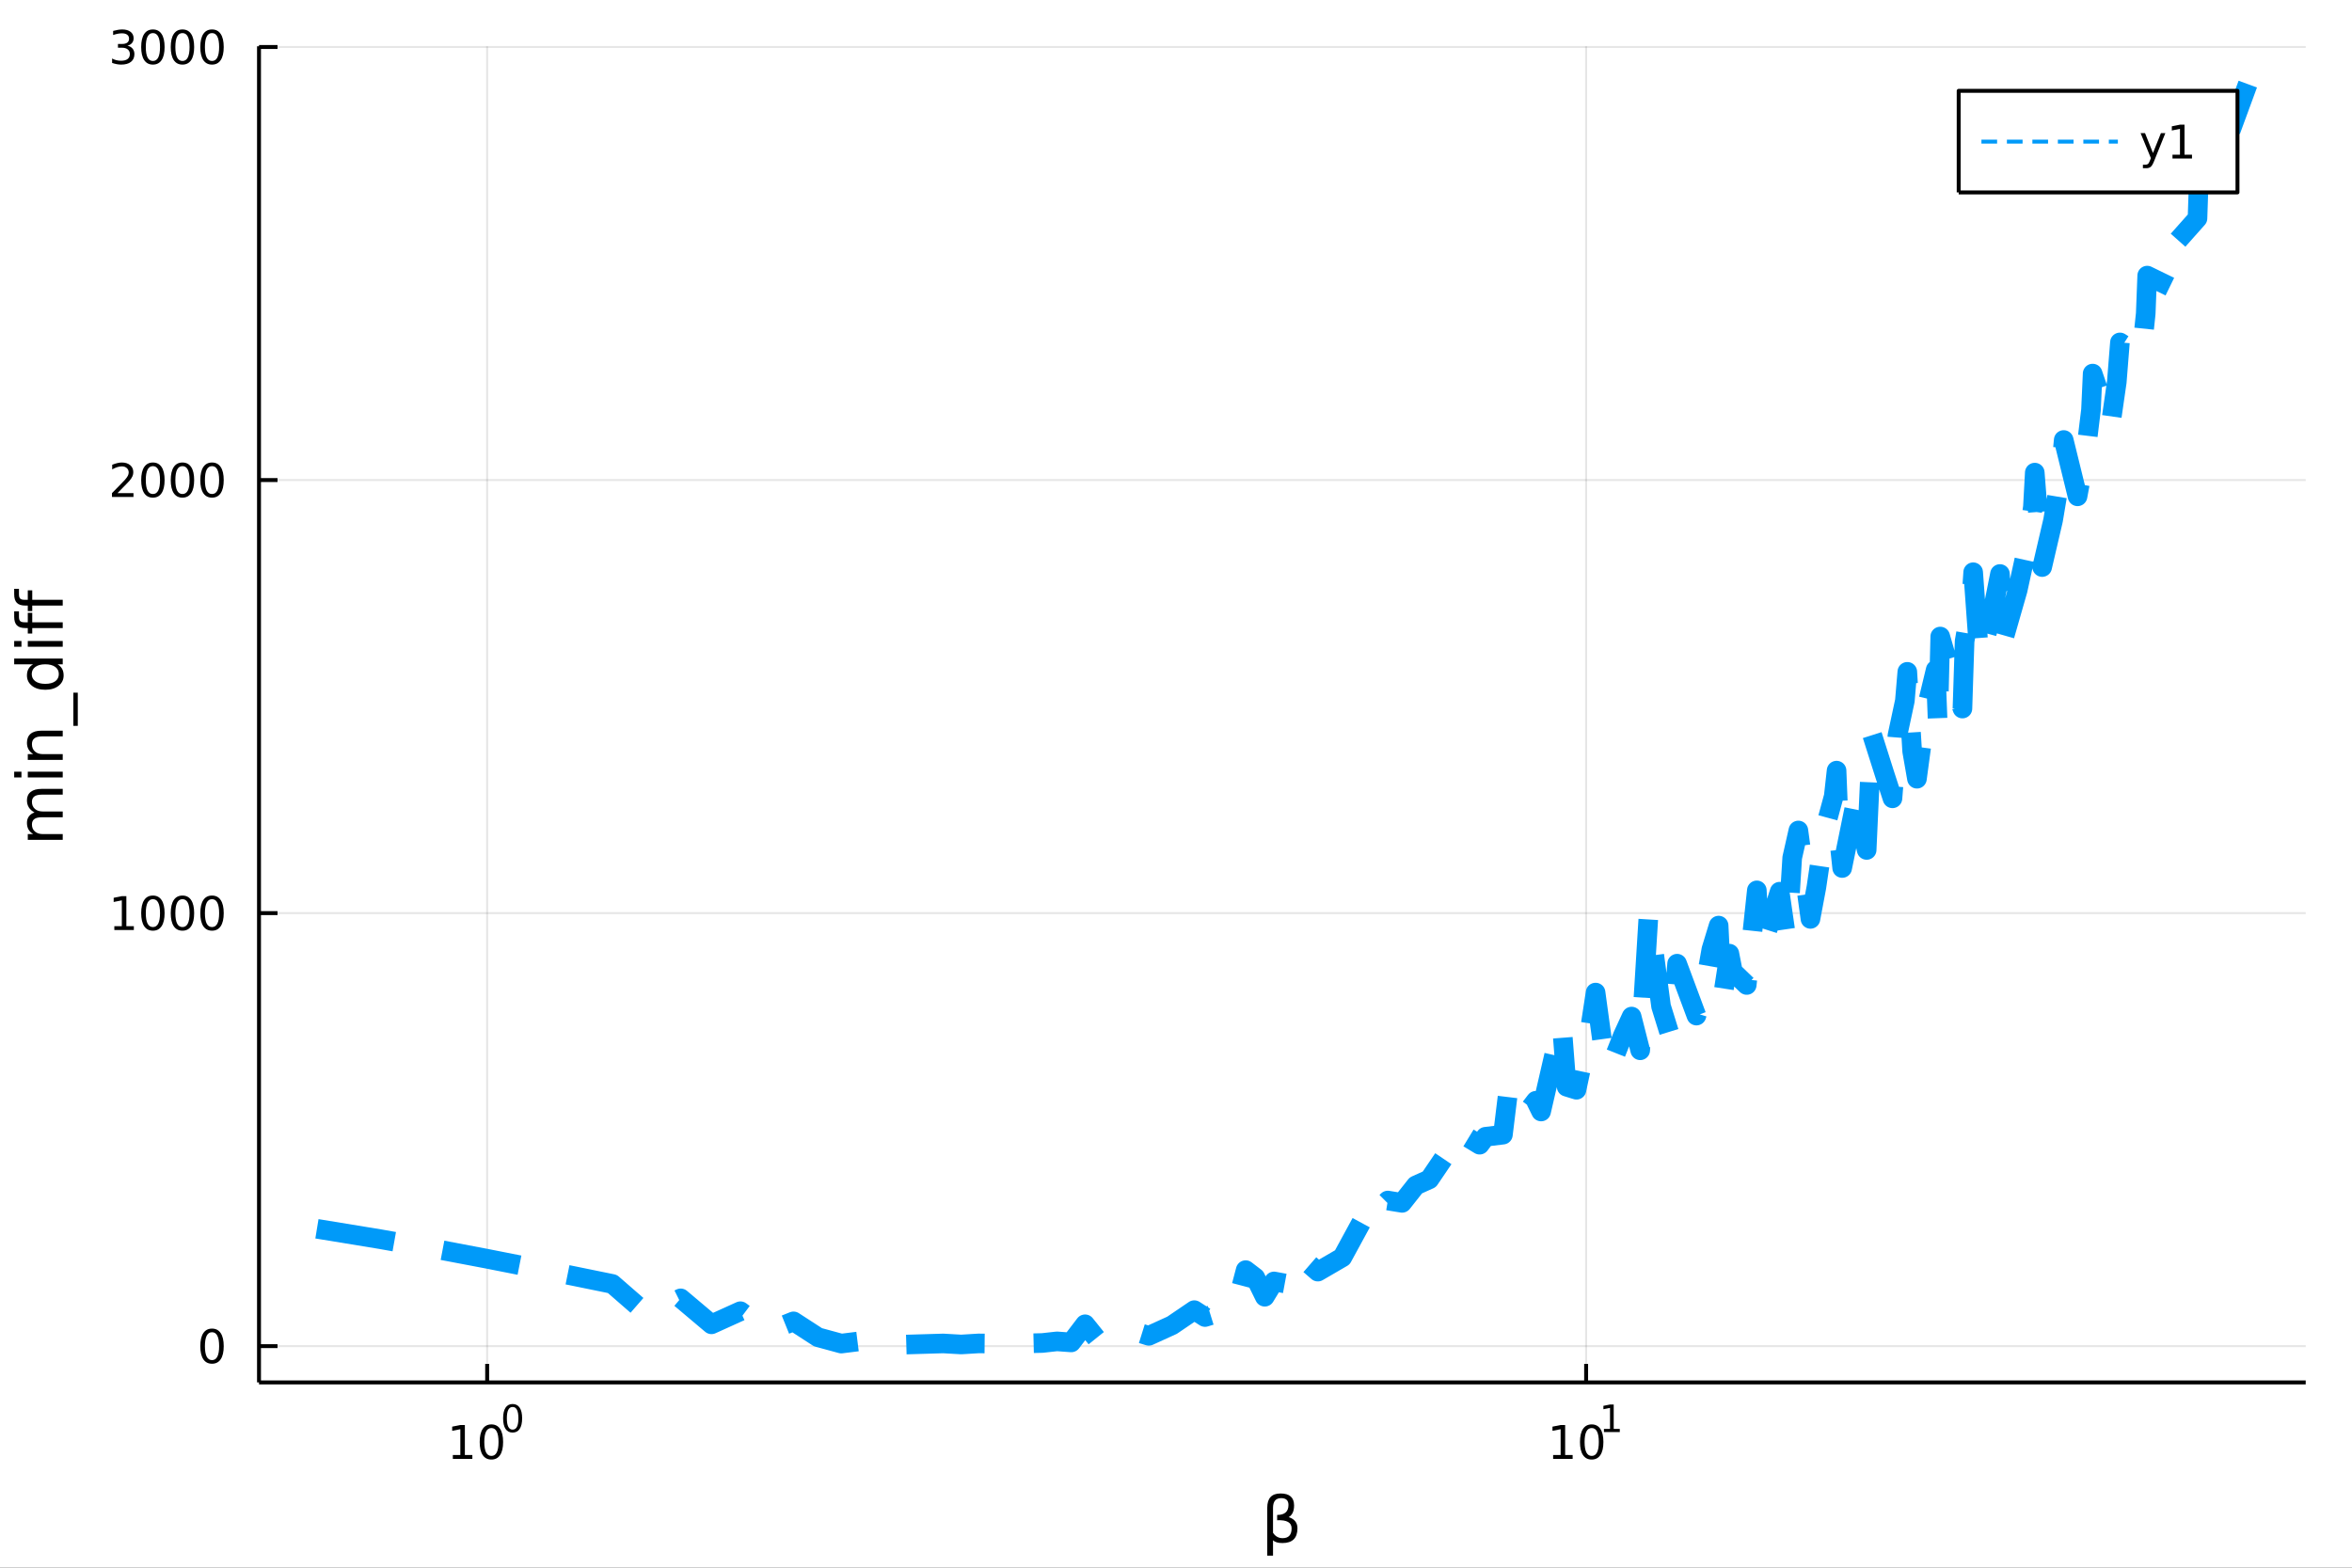 <?xml version="1.0" encoding="utf-8"?>
<svg xmlns="http://www.w3.org/2000/svg" xmlns:xlink="http://www.w3.org/1999/xlink" width="600" height="400" viewBox="0 0 2400 1600">
<rect x="0" y="0" width="2400" height="1600" fill="#333333" stroke="none"/>
<defs>
  <clipPath id="clip620">
    <rect x="0" y="0" width="2400" height="1600"/>
  </clipPath>
</defs>
<path clip-path="url(#clip620)" d="
M0 1600 L2400 1600 L2400 0 L0 0  Z
  " fill="#ffffff" fill-rule="evenodd" fill-opacity="1"/>
<defs>
  <clipPath id="clip621">
    <rect x="480" y="0" width="1681" height="1600"/>
  </clipPath>
</defs>
<path clip-path="url(#clip620)" d="
M264.287 1410.9 L2352.76 1410.9 L2352.76 47.244 L264.287 47.244  Z
  " fill="#ffffff" fill-rule="evenodd" fill-opacity="1"/>
<defs>
  <clipPath id="clip622">
    <rect x="264" y="47" width="2089" height="1365"/>
  </clipPath>
</defs>
<polyline clip-path="url(#clip622)" style="stroke:#000000; stroke-linecap:butt; stroke-linejoin:round; stroke-width:2; stroke-opacity:0.1; fill:none" points="
  497.102,1410.9 497.102,47.244 
  "/>
<polyline clip-path="url(#clip622)" style="stroke:#000000; stroke-linecap:butt; stroke-linejoin:round; stroke-width:2; stroke-opacity:0.1; fill:none" points="
  1618.5,1410.9 1618.5,47.244 
  "/>
<polyline clip-path="url(#clip620)" style="stroke:#000000; stroke-linecap:butt; stroke-linejoin:round; stroke-width:4; stroke-opacity:1; fill:none" points="
  264.287,1410.9 2352.76,1410.9 
  "/>
<polyline clip-path="url(#clip620)" style="stroke:#000000; stroke-linecap:butt; stroke-linejoin:round; stroke-width:4; stroke-opacity:1; fill:none" points="
  497.102,1410.9 497.102,1392 
  "/>
<polyline clip-path="url(#clip620)" style="stroke:#000000; stroke-linecap:butt; stroke-linejoin:round; stroke-width:4; stroke-opacity:1; fill:none" points="
  1618.5,1410.9 1618.5,1392 
  "/>
<path clip-path="url(#clip620)" d="M462.084 1485.02 L469.723 1485.02 L469.723 1458.66 L461.413 1460.32 L461.413 1456.06 L469.677 1454.4 L474.353 1454.4 L474.353 1485.02 L481.992 1485.02 L481.992 1488.96 L462.084 1488.96 L462.084 1485.02 Z" fill="#000000" fill-rule="evenodd" fill-opacity="1" /><path clip-path="url(#clip620)" d="M501.436 1457.48 Q497.825 1457.48 495.996 1461.04 Q494.191 1464.58 494.191 1471.71 Q494.191 1478.82 495.996 1482.38 Q497.825 1485.92 501.436 1485.92 Q505.07 1485.92 506.876 1482.38 Q508.705 1478.82 508.705 1471.71 Q508.705 1464.58 506.876 1461.04 Q505.07 1457.48 501.436 1457.48 M501.436 1453.77 Q507.246 1453.77 510.302 1458.38 Q513.381 1462.96 513.381 1471.71 Q513.381 1480.44 510.302 1485.04 Q507.246 1489.63 501.436 1489.63 Q495.626 1489.63 492.547 1485.04 Q489.492 1480.44 489.492 1471.71 Q489.492 1462.96 492.547 1458.38 Q495.626 1453.77 501.436 1453.77 Z" fill="#000000" fill-rule="evenodd" fill-opacity="1" /><path clip-path="url(#clip620)" d="M523.085 1435.97 Q520.151 1435.97 518.665 1438.86 Q517.198 1441.74 517.198 1447.53 Q517.198 1453.31 518.665 1456.2 Q520.151 1459.08 523.085 1459.08 Q526.038 1459.08 527.505 1456.2 Q528.991 1453.31 528.991 1447.53 Q528.991 1441.74 527.505 1438.86 Q526.038 1435.97 523.085 1435.97 M523.085 1432.96 Q527.806 1432.96 530.289 1436.7 Q532.79 1440.43 532.79 1447.53 Q532.79 1454.62 530.289 1458.37 Q527.806 1462.09 523.085 1462.09 Q518.365 1462.09 515.863 1458.37 Q513.381 1454.62 513.381 1447.53 Q513.381 1440.43 515.863 1436.7 Q518.365 1432.96 523.085 1432.96 Z" fill="#000000" fill-rule="evenodd" fill-opacity="1" /><path clip-path="url(#clip620)" d="M1584.83 1485.02 L1592.47 1485.02 L1592.47 1458.66 L1584.16 1460.32 L1584.16 1456.06 L1592.42 1454.4 L1597.1 1454.4 L1597.1 1485.02 L1604.73 1485.02 L1604.73 1488.96 L1584.83 1488.96 L1584.83 1485.02 Z" fill="#000000" fill-rule="evenodd" fill-opacity="1" /><path clip-path="url(#clip620)" d="M1624.18 1457.48 Q1620.57 1457.48 1618.74 1461.04 Q1616.93 1464.58 1616.93 1471.71 Q1616.93 1478.82 1618.74 1482.38 Q1620.57 1485.92 1624.18 1485.92 Q1627.81 1485.92 1629.62 1482.38 Q1631.45 1478.82 1631.45 1471.71 Q1631.45 1464.58 1629.62 1461.04 Q1627.81 1457.48 1624.18 1457.48 M1624.18 1453.77 Q1629.99 1453.77 1633.04 1458.38 Q1636.12 1462.96 1636.12 1471.71 Q1636.12 1480.44 1633.04 1485.04 Q1629.99 1489.63 1624.18 1489.63 Q1618.37 1489.63 1615.29 1485.04 Q1612.23 1480.44 1612.23 1471.71 Q1612.23 1462.96 1615.29 1458.38 Q1618.37 1453.77 1624.18 1453.77 Z" fill="#000000" fill-rule="evenodd" fill-opacity="1" /><path clip-path="url(#clip620)" d="M1636.67 1458.35 L1642.88 1458.35 L1642.88 1436.93 L1636.12 1438.28 L1636.12 1434.82 L1642.84 1433.47 L1646.64 1433.47 L1646.64 1458.35 L1652.84 1458.35 L1652.84 1461.55 L1636.67 1461.55 L1636.67 1458.35 Z" fill="#000000" fill-rule="evenodd" fill-opacity="1" /><path clip-path="url(#clip620)" d="M1299 1571.99 L1299 1587.74 L1293.12 1587.74 L1293.12 1538.76 Q1293.12 1524.25 1306.68 1524.25 Q1320.49 1524.25 1320.49 1536.5 Q1320.49 1545.22 1315.01 1548.4 Q1323.93 1551.27 1323.93 1559.77 Q1323.93 1574.85 1308.59 1574.85 Q1301.84 1574.85 1299 1571.99 M1299 1564.35 Q1302.54 1569.86 1308.81 1569.86 Q1317.97 1569.86 1317.97 1559.86 Q1317.97 1550.89 1303.21 1551.59 L1303.21 1546.18 Q1314.76 1546.18 1314.76 1535.99 Q1314.76 1529.02 1307.31 1529.02 Q1299 1529.02 1299 1538.95 L1299 1564.35 Z" fill="#000000" fill-rule="evenodd" fill-opacity="1" /><polyline clip-path="url(#clip622)" style="stroke:#000000; stroke-linecap:butt; stroke-linejoin:round; stroke-width:2; stroke-opacity:0.1; fill:none" points="
  264.287,1373.89 2352.76,1373.89 
  "/>
<polyline clip-path="url(#clip622)" style="stroke:#000000; stroke-linecap:butt; stroke-linejoin:round; stroke-width:2; stroke-opacity:0.1; fill:none" points="
  264.287,931.922 2352.76,931.922 
  "/>
<polyline clip-path="url(#clip622)" style="stroke:#000000; stroke-linecap:butt; stroke-linejoin:round; stroke-width:2; stroke-opacity:0.1; fill:none" points="
  264.287,489.948 2352.76,489.948 
  "/>
<polyline clip-path="url(#clip622)" style="stroke:#000000; stroke-linecap:butt; stroke-linejoin:round; stroke-width:2; stroke-opacity:0.1; fill:none" points="
  264.287,47.975 2352.76,47.975 
  "/>
<polyline clip-path="url(#clip620)" style="stroke:#000000; stroke-linecap:butt; stroke-linejoin:round; stroke-width:4; stroke-opacity:1; fill:none" points="
  264.287,1410.9 264.287,47.244 
  "/>
<polyline clip-path="url(#clip620)" style="stroke:#000000; stroke-linecap:butt; stroke-linejoin:round; stroke-width:4; stroke-opacity:1; fill:none" points="
  264.287,1373.89 283.185,1373.89 
  "/>
<polyline clip-path="url(#clip620)" style="stroke:#000000; stroke-linecap:butt; stroke-linejoin:round; stroke-width:4; stroke-opacity:1; fill:none" points="
  264.287,931.922 283.185,931.922 
  "/>
<polyline clip-path="url(#clip620)" style="stroke:#000000; stroke-linecap:butt; stroke-linejoin:round; stroke-width:4; stroke-opacity:1; fill:none" points="
  264.287,489.948 283.185,489.948 
  "/>
<polyline clip-path="url(#clip620)" style="stroke:#000000; stroke-linecap:butt; stroke-linejoin:round; stroke-width:4; stroke-opacity:1; fill:none" points="
  264.287,47.975 283.185,47.975 
  "/>
<path clip-path="url(#clip620)" d="M216.343 1359.69 Q212.732 1359.69 210.903 1363.26 Q209.098 1366.8 209.098 1373.93 Q209.098 1381.04 210.903 1384.6 Q212.732 1388.14 216.343 1388.14 Q219.977 1388.14 221.783 1384.6 Q223.611 1381.04 223.611 1373.93 Q223.611 1366.8 221.783 1363.26 Q219.977 1359.69 216.343 1359.69 M216.343 1355.99 Q222.153 1355.99 225.209 1360.6 Q228.287 1365.18 228.287 1373.93 Q228.287 1382.66 225.209 1387.26 Q222.153 1391.85 216.343 1391.85 Q210.533 1391.85 207.454 1387.26 Q204.399 1382.66 204.399 1373.93 Q204.399 1365.18 207.454 1360.6 Q210.533 1355.99 216.343 1355.99 Z" fill="#000000" fill-rule="evenodd" fill-opacity="1" /><path clip-path="url(#clip620)" d="M116.668 945.266 L124.306 945.266 L124.306 918.901 L115.996 920.567 L115.996 916.308 L124.26 914.642 L128.936 914.642 L128.936 945.266 L136.575 945.266 L136.575 949.202 L116.668 949.202 L116.668 945.266 Z" fill="#000000" fill-rule="evenodd" fill-opacity="1" /><path clip-path="url(#clip620)" d="M156.019 917.72 Q152.408 917.72 150.579 921.285 Q148.774 924.827 148.774 931.956 Q148.774 939.063 150.579 942.627 Q152.408 946.169 156.019 946.169 Q159.653 946.169 161.459 942.627 Q163.288 939.063 163.288 931.956 Q163.288 924.827 161.459 921.285 Q159.653 917.72 156.019 917.72 M156.019 914.017 Q161.829 914.017 164.885 918.623 Q167.964 923.206 167.964 931.956 Q167.964 940.683 164.885 945.29 Q161.829 949.873 156.019 949.873 Q150.209 949.873 147.13 945.29 Q144.075 940.683 144.075 931.956 Q144.075 923.206 147.13 918.623 Q150.209 914.017 156.019 914.017 Z" fill="#000000" fill-rule="evenodd" fill-opacity="1" /><path clip-path="url(#clip620)" d="M186.181 917.72 Q182.57 917.72 180.741 921.285 Q178.936 924.827 178.936 931.956 Q178.936 939.063 180.741 942.627 Q182.57 946.169 186.181 946.169 Q189.815 946.169 191.621 942.627 Q193.45 939.063 193.45 931.956 Q193.45 924.827 191.621 921.285 Q189.815 917.72 186.181 917.72 M186.181 914.017 Q191.991 914.017 195.047 918.623 Q198.125 923.206 198.125 931.956 Q198.125 940.683 195.047 945.29 Q191.991 949.873 186.181 949.873 Q180.371 949.873 177.292 945.29 Q174.237 940.683 174.237 931.956 Q174.237 923.206 177.292 918.623 Q180.371 914.017 186.181 914.017 Z" fill="#000000" fill-rule="evenodd" fill-opacity="1" /><path clip-path="url(#clip620)" d="M216.343 917.72 Q212.732 917.72 210.903 921.285 Q209.098 924.827 209.098 931.956 Q209.098 939.063 210.903 942.627 Q212.732 946.169 216.343 946.169 Q219.977 946.169 221.783 942.627 Q223.611 939.063 223.611 931.956 Q223.611 924.827 221.783 921.285 Q219.977 917.72 216.343 917.72 M216.343 914.017 Q222.153 914.017 225.209 918.623 Q228.287 923.206 228.287 931.956 Q228.287 940.683 225.209 945.29 Q222.153 949.873 216.343 949.873 Q210.533 949.873 207.454 945.29 Q204.399 940.683 204.399 931.956 Q204.399 923.206 207.454 918.623 Q210.533 914.017 216.343 914.017 Z" fill="#000000" fill-rule="evenodd" fill-opacity="1" /><path clip-path="url(#clip620)" d="M119.885 503.293 L136.204 503.293 L136.204 507.228 L114.26 507.228 L114.26 503.293 Q116.922 500.538 121.505 495.909 Q126.112 491.256 127.292 489.913 Q129.538 487.39 130.417 485.654 Q131.32 483.895 131.32 482.205 Q131.32 479.451 129.376 477.714 Q127.455 475.978 124.353 475.978 Q122.154 475.978 119.7 476.742 Q117.269 477.506 114.492 479.057 L114.492 474.335 Q117.316 473.201 119.769 472.622 Q122.223 472.043 124.26 472.043 Q129.63 472.043 132.825 474.728 Q136.019 477.414 136.019 481.904 Q136.019 484.034 135.209 485.955 Q134.422 487.853 132.316 490.446 Q131.737 491.117 128.635 494.335 Q125.533 497.529 119.885 503.293 Z" fill="#000000" fill-rule="evenodd" fill-opacity="1" /><path clip-path="url(#clip620)" d="M156.019 475.747 Q152.408 475.747 150.579 479.312 Q148.774 482.853 148.774 489.983 Q148.774 497.089 150.579 500.654 Q152.408 504.196 156.019 504.196 Q159.653 504.196 161.459 500.654 Q163.288 497.089 163.288 489.983 Q163.288 482.853 161.459 479.312 Q159.653 475.747 156.019 475.747 M156.019 472.043 Q161.829 472.043 164.885 476.65 Q167.964 481.233 167.964 489.983 Q167.964 498.71 164.885 503.316 Q161.829 507.899 156.019 507.899 Q150.209 507.899 147.13 503.316 Q144.075 498.71 144.075 489.983 Q144.075 481.233 147.13 476.65 Q150.209 472.043 156.019 472.043 Z" fill="#000000" fill-rule="evenodd" fill-opacity="1" /><path clip-path="url(#clip620)" d="M186.181 475.747 Q182.57 475.747 180.741 479.312 Q178.936 482.853 178.936 489.983 Q178.936 497.089 180.741 500.654 Q182.57 504.196 186.181 504.196 Q189.815 504.196 191.621 500.654 Q193.45 497.089 193.45 489.983 Q193.45 482.853 191.621 479.312 Q189.815 475.747 186.181 475.747 M186.181 472.043 Q191.991 472.043 195.047 476.65 Q198.125 481.233 198.125 489.983 Q198.125 498.71 195.047 503.316 Q191.991 507.899 186.181 507.899 Q180.371 507.899 177.292 503.316 Q174.237 498.71 174.237 489.983 Q174.237 481.233 177.292 476.65 Q180.371 472.043 186.181 472.043 Z" fill="#000000" fill-rule="evenodd" fill-opacity="1" /><path clip-path="url(#clip620)" d="M216.343 475.747 Q212.732 475.747 210.903 479.312 Q209.098 482.853 209.098 489.983 Q209.098 497.089 210.903 500.654 Q212.732 504.196 216.343 504.196 Q219.977 504.196 221.783 500.654 Q223.611 497.089 223.611 489.983 Q223.611 482.853 221.783 479.312 Q219.977 475.747 216.343 475.747 M216.343 472.043 Q222.153 472.043 225.209 476.65 Q228.287 481.233 228.287 489.983 Q228.287 498.71 225.209 503.316 Q222.153 507.899 216.343 507.899 Q210.533 507.899 207.454 503.316 Q204.399 498.71 204.399 489.983 Q204.399 481.233 207.454 476.65 Q210.533 472.043 216.343 472.043 Z" fill="#000000" fill-rule="evenodd" fill-opacity="1" /><path clip-path="url(#clip620)" d="M130.024 46.621 Q133.38 47.338 135.255 49.607 Q137.154 51.875 137.154 55.209 Q137.154 60.324 133.635 63.125 Q130.117 65.926 123.635 65.926 Q121.459 65.926 119.144 65.486 Q116.853 65.07 114.399 64.213 L114.399 59.699 Q116.343 60.834 118.658 61.412 Q120.973 61.991 123.496 61.991 Q127.894 61.991 130.186 60.255 Q132.501 58.519 132.501 55.209 Q132.501 52.153 130.348 50.44 Q128.218 48.704 124.399 48.704 L120.371 48.704 L120.371 44.861 L124.584 44.861 Q128.033 44.861 129.862 43.496 Q131.691 42.107 131.691 39.514 Q131.691 36.852 129.792 35.44 Q127.917 34.005 124.399 34.005 Q122.478 34.005 120.279 34.422 Q118.08 34.838 115.441 35.718 L115.441 31.551 Q118.103 30.811 120.418 30.44 Q122.755 30.07 124.816 30.07 Q130.14 30.07 133.242 32.5 Q136.343 34.908 136.343 39.028 Q136.343 41.898 134.7 43.889 Q133.056 45.857 130.024 46.621 Z" fill="#000000" fill-rule="evenodd" fill-opacity="1" /><path clip-path="url(#clip620)" d="M156.019 33.773 Q152.408 33.773 150.579 37.338 Q148.774 40.88 148.774 48.01 Q148.774 55.116 150.579 58.681 Q152.408 62.222 156.019 62.222 Q159.653 62.222 161.459 58.681 Q163.288 55.116 163.288 48.01 Q163.288 40.88 161.459 37.338 Q159.653 33.773 156.019 33.773 M156.019 30.07 Q161.829 30.07 164.885 34.676 Q167.964 39.26 167.964 48.01 Q167.964 56.736 164.885 61.343 Q161.829 65.926 156.019 65.926 Q150.209 65.926 147.13 61.343 Q144.075 56.736 144.075 48.01 Q144.075 39.26 147.13 34.676 Q150.209 30.07 156.019 30.07 Z" fill="#000000" fill-rule="evenodd" fill-opacity="1" /><path clip-path="url(#clip620)" d="M186.181 33.773 Q182.57 33.773 180.741 37.338 Q178.936 40.88 178.936 48.01 Q178.936 55.116 180.741 58.681 Q182.57 62.222 186.181 62.222 Q189.815 62.222 191.621 58.681 Q193.45 55.116 193.45 48.01 Q193.45 40.88 191.621 37.338 Q189.815 33.773 186.181 33.773 M186.181 30.07 Q191.991 30.07 195.047 34.676 Q198.125 39.26 198.125 48.01 Q198.125 56.736 195.047 61.343 Q191.991 65.926 186.181 65.926 Q180.371 65.926 177.292 61.343 Q174.237 56.736 174.237 48.01 Q174.237 39.26 177.292 34.676 Q180.371 30.07 186.181 30.07 Z" fill="#000000" fill-rule="evenodd" fill-opacity="1" /><path clip-path="url(#clip620)" d="M216.343 33.773 Q212.732 33.773 210.903 37.338 Q209.098 40.88 209.098 48.01 Q209.098 55.116 210.903 58.681 Q212.732 62.222 216.343 62.222 Q219.977 62.222 221.783 58.681 Q223.611 55.116 223.611 48.01 Q223.611 40.88 221.783 37.338 Q219.977 33.773 216.343 33.773 M216.343 30.07 Q222.153 30.07 225.209 34.676 Q228.287 39.26 228.287 48.01 Q228.287 56.736 225.209 61.343 Q222.153 65.926 216.343 65.926 Q210.533 65.926 207.454 61.343 Q204.399 56.736 204.399 48.01 Q204.399 39.26 207.454 34.676 Q210.533 30.07 216.343 30.07 Z" fill="#000000" fill-rule="evenodd" fill-opacity="1" /><path clip-path="url(#clip620)" d="M35.199 829.203 Q31.253 827.007 29.375 823.951 Q27.497 820.896 27.497 816.758 Q27.497 811.188 31.412 808.164 Q35.295 805.141 42.488 805.141 L64.004 805.141 L64.004 811.029 L42.679 811.029 Q37.555 811.029 35.072 812.843 Q32.589 814.657 32.589 818.381 Q32.589 822.933 35.613 825.574 Q38.637 828.216 43.857 828.216 L64.004 828.216 L64.004 834.105 L42.679 834.105 Q37.523 834.105 35.072 835.919 Q32.589 837.733 32.589 841.521 Q32.589 846.008 35.645 848.65 Q38.669 851.292 43.857 851.292 L64.004 851.292 L64.004 857.18 L28.356 857.18 L28.356 851.292 L33.894 851.292 Q30.616 849.287 29.056 846.486 Q27.497 843.685 27.497 839.834 Q27.497 835.951 29.47 833.245 Q31.444 830.508 35.199 829.203 Z" fill="#000000" fill-rule="evenodd" fill-opacity="1" /><path clip-path="url(#clip620)" d="M28.356 793.459 L28.356 787.603 L64.004 787.603 L64.004 793.459 L28.356 793.459 M14.479 793.459 L14.479 787.603 L21.895 787.603 L21.895 793.459 L14.479 793.459 Z" fill="#000000" fill-rule="evenodd" fill-opacity="1" /><path clip-path="url(#clip620)" d="M42.488 745.717 L64.004 745.717 L64.004 751.573 L42.679 751.573 Q37.618 751.573 35.104 753.547 Q32.589 755.52 32.589 759.467 Q32.589 764.209 35.613 766.946 Q38.637 769.684 43.857 769.684 L64.004 769.684 L64.004 775.572 L28.356 775.572 L28.356 769.684 L33.894 769.684 Q30.68 767.583 29.088 764.75 Q27.497 761.886 27.497 758.162 Q27.497 752.019 31.316 748.868 Q35.104 745.717 42.488 745.717 Z" fill="#000000" fill-rule="evenodd" fill-opacity="1" /><path clip-path="url(#clip620)" d="M74.826 706.95 L79.377 706.95 L79.377 740.815 L74.826 740.815 L74.826 706.95 Z" fill="#000000" fill-rule="evenodd" fill-opacity="1" /><path clip-path="url(#clip620)" d="M33.767 677.986 L14.479 677.986 L14.479 672.129 L64.004 672.129 L64.004 677.986 L58.657 677.986 Q61.84 679.832 63.399 682.664 Q64.927 685.465 64.927 689.412 Q64.927 695.873 59.771 699.947 Q54.615 703.989 46.212 703.989 Q37.809 703.989 32.653 699.947 Q27.497 695.873 27.497 689.412 Q27.497 685.465 29.056 682.664 Q30.584 679.832 33.767 677.986 M46.212 697.942 Q52.673 697.942 56.365 695.3 Q60.026 692.627 60.026 687.98 Q60.026 683.333 56.365 680.659 Q52.673 677.986 46.212 677.986 Q39.751 677.986 36.09 680.659 Q32.398 683.333 32.398 687.98 Q32.398 692.627 36.09 695.3 Q39.751 697.942 46.212 697.942 Z" fill="#000000" fill-rule="evenodd" fill-opacity="1" /><path clip-path="url(#clip620)" d="M28.356 660.066 L28.356 654.21 L64.004 654.21 L64.004 660.066 L28.356 660.066 M14.479 660.066 L14.479 654.21 L21.895 654.21 L21.895 660.066 L14.479 660.066 Z" fill="#000000" fill-rule="evenodd" fill-opacity="1" /><path clip-path="url(#clip620)" d="M14.479 623.909 L19.349 623.909 L19.349 629.511 Q19.349 632.662 20.622 633.903 Q21.895 635.113 25.205 635.113 L28.356 635.113 L28.356 625.468 L32.908 625.468 L32.908 635.113 L64.004 635.113 L64.004 641.001 L32.908 641.001 L32.908 646.603 L28.356 646.603 L28.356 641.001 L25.874 641.001 Q19.922 641.001 17.216 638.232 Q14.479 635.463 14.479 629.447 L14.479 623.909 Z" fill="#000000" fill-rule="evenodd" fill-opacity="1" /><path clip-path="url(#clip620)" d="M14.479 600.961 L19.349 600.961 L19.349 606.562 Q19.349 609.713 20.622 610.955 Q21.895 612.164 25.205 612.164 L28.356 612.164 L28.356 602.52 L32.908 602.52 L32.908 612.164 L64.004 612.164 L64.004 618.052 L32.908 618.052 L32.908 623.654 L28.356 623.654 L28.356 618.052 L25.874 618.052 Q19.922 618.052 17.216 615.283 Q14.479 612.514 14.479 606.499 L14.479 600.961 Z" fill="#000000" fill-rule="evenodd" fill-opacity="1" /><polyline clip-path="url(#clip622)" style="stroke:#009af9; stroke-linecap:butt; stroke-linejoin:round; stroke-width:20; stroke-opacity:1; fill:none" stroke-dasharray="80, 50" points="
  323.395,1254.12 388.427,1264.78 445.789,1274.98 497.102,1284.73 543.519,1293.89 585.895,1302.44 624.877,1310.41 660.969,1341.82 694.57,1325.11 726.001,1351.62 
  755.527,1338.24 783.364,1359.23 809.695,1348.6 834.676,1364.8 858.438,1371.27 881.094,1368.45 923.47,1372.3 962.452,1371.14 980.832,1372.19 998.544,1371.11 
  1032.14,1371.42 1063.58,1370.68 1078.56,1369.02 1093.1,1370.08 1107.22,1351.57 1120.94,1368.64 1147.27,1366.4 1159.92,1359.52 1172.25,1363.38 1196.01,1352.55 
  1218.67,1337.15 1229.61,1344.18 1261.04,1334.47 1271.09,1296.3 1280.93,1303.84 1290.57,1323.47 1300.03,1307.85 1318.41,1311.24 1327.34,1282.51 1336.12,1290.36 
  1344.74,1297.83 1369.72,1283.29 1393.48,1239.62 1401.15,1250.17 1408.7,1232.7 1416.14,1225.27 1430.68,1227.66 1444.79,1209.81 1458.51,1203.64 1478.39,1174.3 
  1484.84,1178.2 1491.21,1183.19 1497.49,1160.8 1509.82,1168.29 1515.87,1160.18 1533.59,1158.05 1539.35,1110.77 1556.24,1137.76 1567.19,1123.46 1572.57,1134.41 
  1593.52,1043.46 1598.62,1109.12 1608.66,1112.22 1613.6,1089.05 1618.5,1075.76 1628.14,1013.02 1637.6,1082.33 1642.26,1091.43 1655.98,1056.94 1664.92,1037.51 
  1673.69,1071.94 1682.31,931.83 1694.96,1027.04 1703.22,1053.67 1707.29,1033.93 1711.33,983.543 1731.05,1036.53 1738.72,1012.09 1746.28,969.026 1753.71,944.66 
  1757.39,1020.42 1764.66,973.303 1768.25,991.674 1782.37,1005.29 1792.69,908.706 1796.09,972.561 1815.97,910.054 1822.42,954.647 1825.61,926.638 1828.78,875.442 
  1835.07,847.597 1847.4,937.836 1853.45,905.6 1862.39,844.954 1871.16,812.647 1874.05,786.502 1876.92,859.09 1879.78,885.919 1893.82,816.95 1904.76,867.48 
  1910.14,749.381 1923.34,790.949 1931.09,814.783 1936.19,750.552 1943.74,715.19 1946.23,685.664 1951.18,766.762 1956.07,794.79 1965.72,722.903 1975.18,683.63 
  1977.51,744.221 1979.84,649.653 1993.56,697.226 2002.49,723.173 2004.7,654.43 2011.27,616.469 2013.44,584.017 2019.89,673.331 2032.54,627.354 2040.79,585.816 
  2044.87,651.047 2058.87,602.19 2068.63,557.429 2074.39,517.295 2076.3,482.352 2083.85,578.752 2094.96,531.08 2102.23,487.684 2105.82,449.064 2119.94,506.565 
  2128.56,460.23 2133.66,418.312 2135.35,381.283 2153.54,434.712 2159.99,389.829 2163.19,349.468 2184.97,363.38 2189.52,320.029 2191.02,281.281 2214.5,292.718 
  2217.36,250.956 2242.34,222.846 2243.69,182.709 2268.67,153.861 2293.65,85.838 
  "/>
<path clip-path="url(#clip620)" d="
M1998.66 196.379 L2283.14 196.379 L2283.14 92.699 L1998.66 92.699  Z
  " fill="#ffffff" fill-rule="evenodd" fill-opacity="1"/>
<polyline clip-path="url(#clip620)" style="stroke:#000000; stroke-linecap:butt; stroke-linejoin:round; stroke-width:4; stroke-opacity:1; fill:none" points="
  1998.66,196.379 2283.14,196.379 2283.14,92.699 1998.66,92.699 1998.66,196.379 
  "/>
<polyline clip-path="url(#clip620)" style="stroke:#009af9; stroke-linecap:butt; stroke-linejoin:round; stroke-width:4; stroke-opacity:1; fill:none" stroke-dasharray="16, 10" points="
  2021.86,144.539 2161.09,144.539 
  "/>
<path clip-path="url(#clip620)" d="M2198.14 164.227 Q2196.34 168.856 2194.62 170.268 Q2192.91 171.68 2190.04 171.68 L2186.64 171.68 L2186.64 168.115 L2189.14 168.115 Q2190.9 168.115 2191.87 167.282 Q2192.84 166.449 2194.02 163.347 L2194.79 161.403 L2184.3 135.893 L2188.81 135.893 L2196.92 156.171 L2205.02 135.893 L2209.53 135.893 L2198.14 164.227 Z" fill="#000000" fill-rule="evenodd" fill-opacity="1" /><path clip-path="url(#clip620)" d="M2216.82 157.884 L2224.46 157.884 L2224.46 131.518 L2216.15 133.185 L2216.15 128.926 L2224.42 127.259 L2229.09 127.259 L2229.09 157.884 L2236.73 157.884 L2236.73 161.819 L2216.82 161.819 L2216.82 157.884 Z" fill="#000000" fill-rule="evenodd" fill-opacity="1" /></svg>
